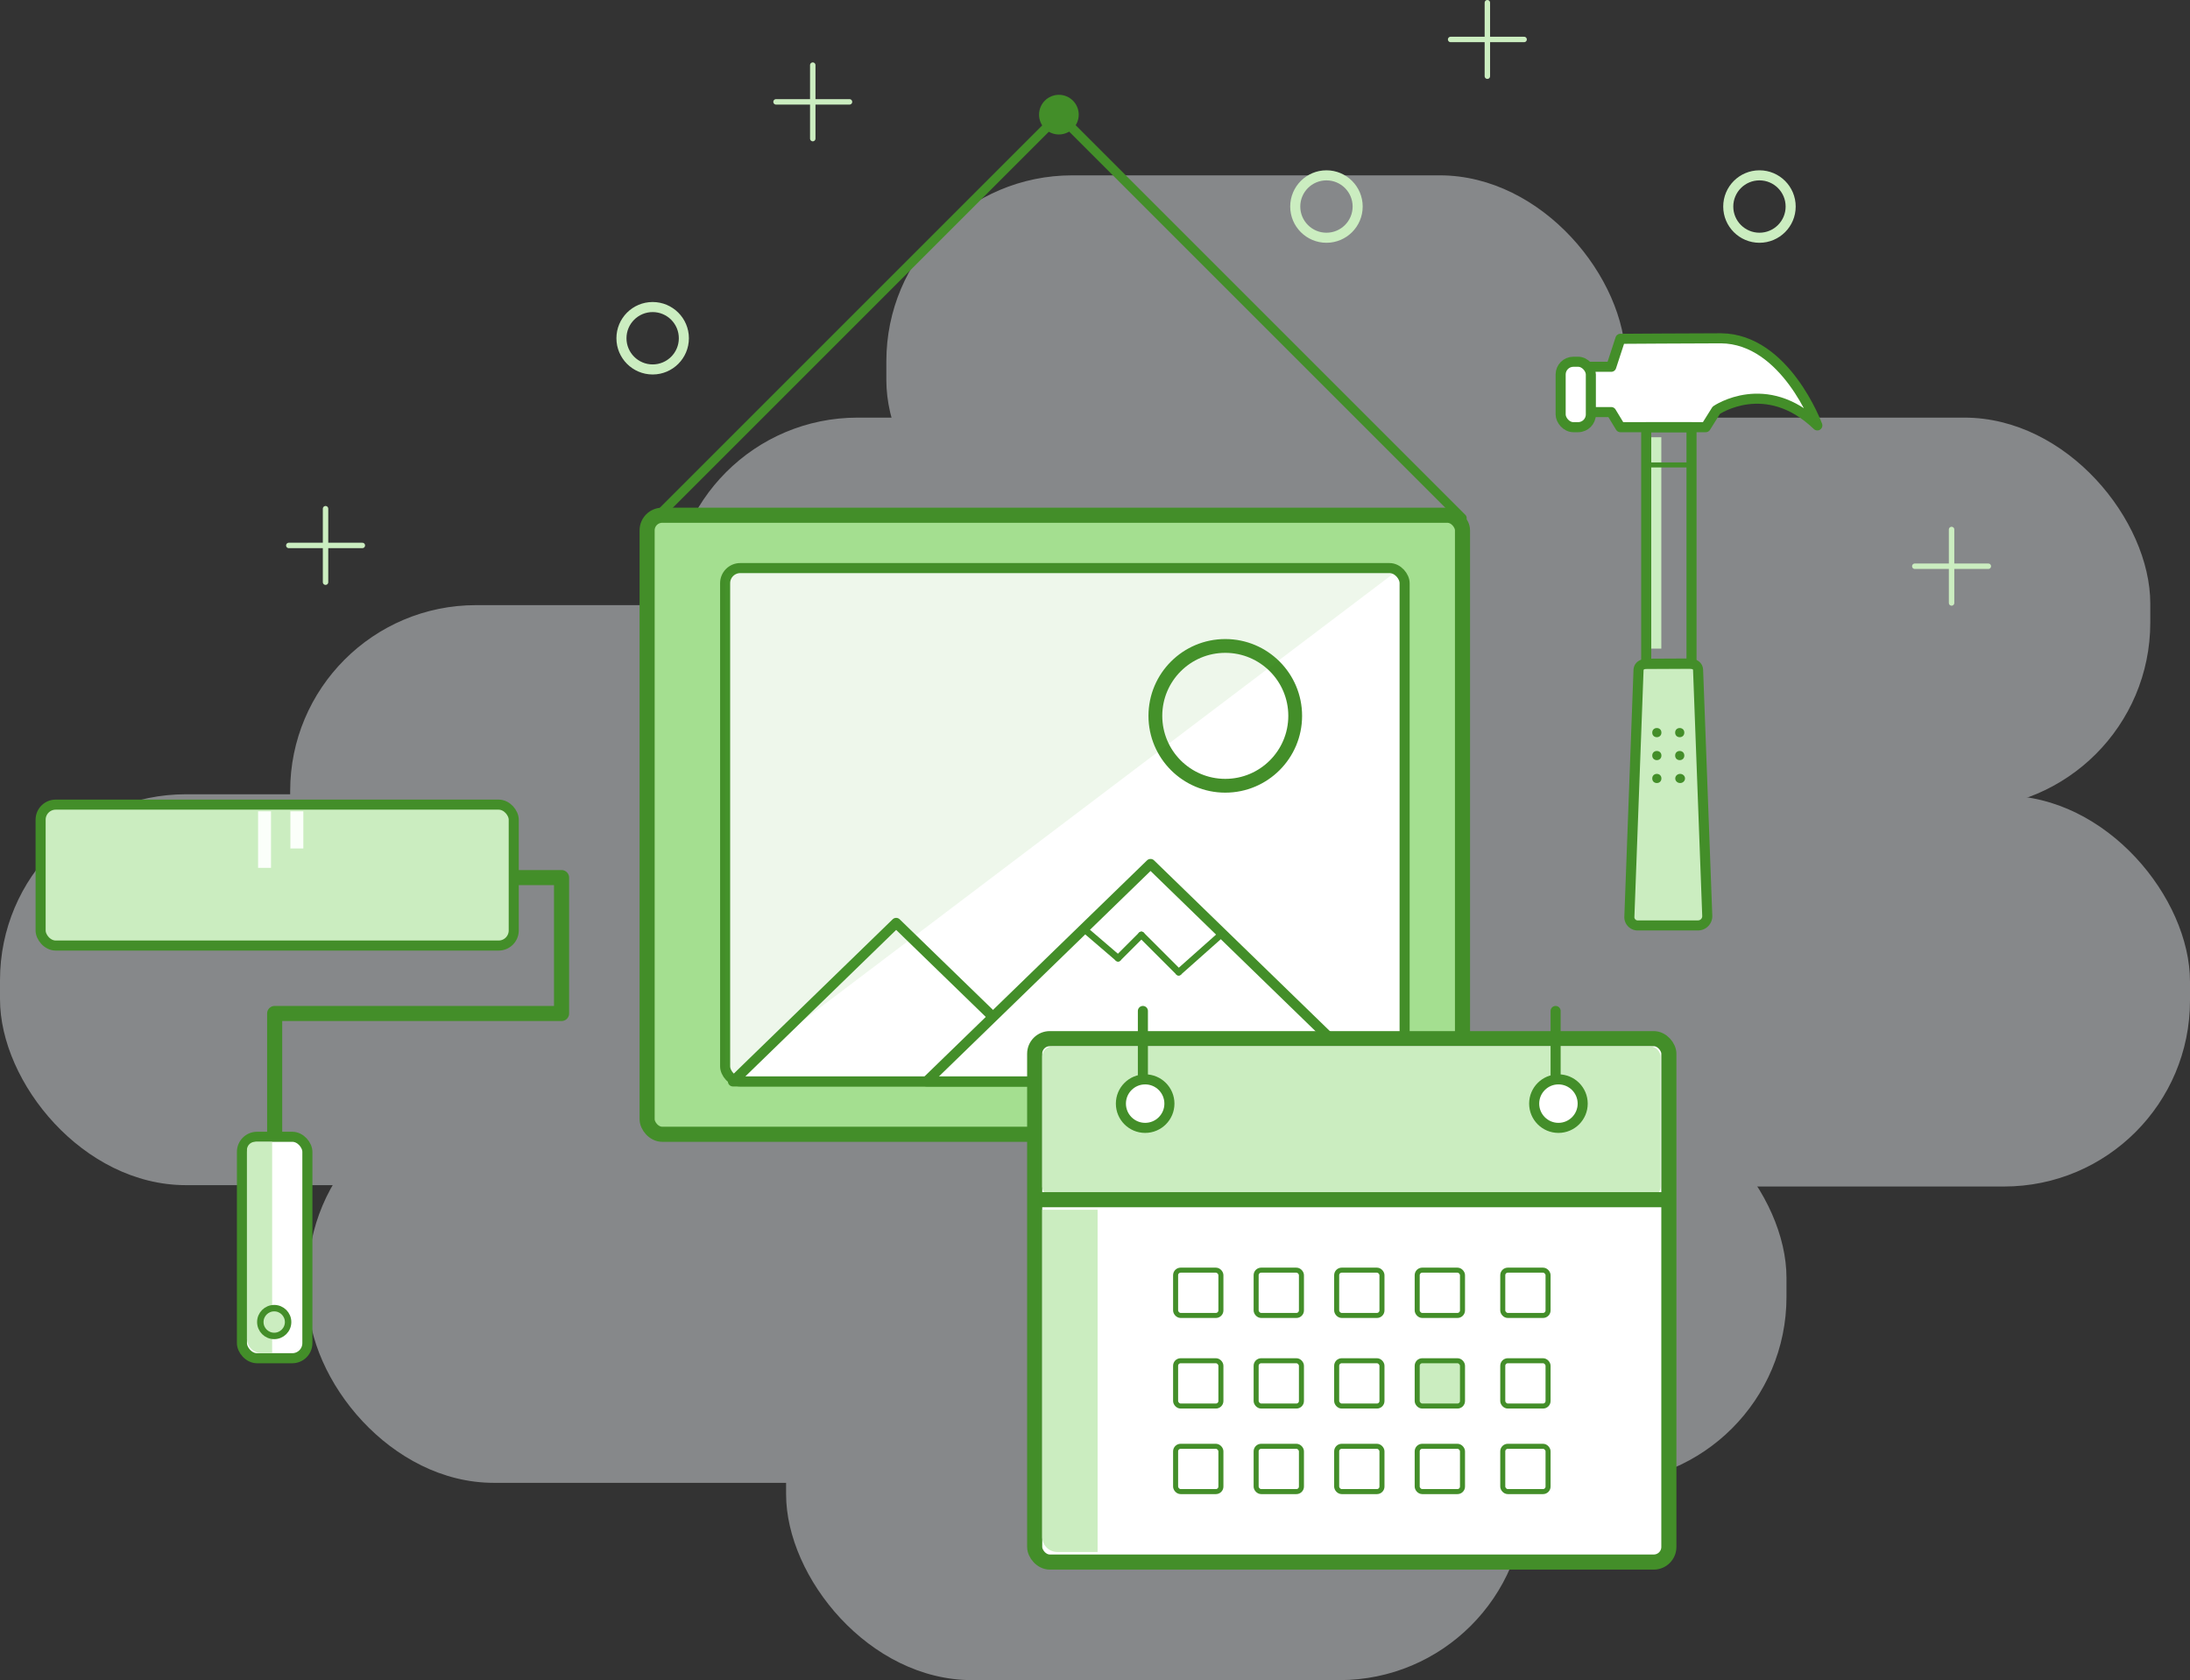 <svg xmlns="http://www.w3.org/2000/svg" viewBox="0 0 435.11 333.84"><rect x="0" y="0" width="435.11" height="333.84" fill="#333333" stroke="none"/><defs><style>.cls-1{opacity:0.46;}.cls-2{fill:#e8ebef;}.cls-10,.cls-12,.cls-16,.cls-19,.cls-21,.cls-3,.cls-4,.cls-8{fill:none;}.cls-3,.cls-4{stroke:#cbedc0;}.cls-12,.cls-14,.cls-21,.cls-22,.cls-23,.cls-3,.cls-4{stroke-linecap:round;}.cls-10,.cls-11,.cls-12,.cls-13,.cls-14,.cls-16,.cls-17,.cls-18,.cls-19,.cls-21,.cls-22,.cls-23,.cls-3,.cls-4,.cls-5,.cls-6,.cls-8{stroke-linejoin:round;}.cls-3{stroke-width:1.08px;}.cls-21,.cls-4,.cls-5,.cls-6,.cls-8{stroke-width:2px;}.cls-17,.cls-18,.cls-23,.cls-5,.cls-9{fill:#cbedc0;}.cls-10,.cls-11,.cls-12,.cls-13,.cls-14,.cls-16,.cls-17,.cls-18,.cls-20,.cls-21,.cls-22,.cls-23,.cls-5,.cls-6,.cls-8{stroke:#438e29;}.cls-13,.cls-14,.cls-20,.cls-22,.cls-6{fill:#fff;}.cls-7{fill:#438e29;}.cls-11{fill:#a4df90;}.cls-11,.cls-16,.cls-17,.cls-20{stroke-width:3px;}.cls-12{stroke-width:1.82px;}.cls-13{stroke-width:2.74px;}.cls-14{stroke-width:1.31px;}.cls-15{fill:#51af33;opacity:0.1;}.cls-18{stroke-width:1.28px;}.cls-19{stroke:#fbfffa;stroke-width:2.57px;}.cls-20{stroke-miterlimit:10;}</style></defs><title>Asset 17</title><g id="Layer_2" data-name="Layer 2"><g id="Layer_2-2" data-name="Layer 2"><g class="cls-1"><rect class="cls-2" x="61.18" y="216.97" width="293.76" height="77.67" rx="36.94" ry="36.94"/><rect class="cls-2" x="141.35" y="158.09" width="293.76" height="77.67" rx="36.94" ry="36.94"/><rect class="cls-2" x="133.46" y="82.98" width="293.76" height="77.67" rx="36.94" ry="36.94"/><rect class="cls-2" y="157.82" width="293.76" height="77.67" rx="36.94" ry="36.94"/><rect class="cls-2" x="57.65" y="120.24" width="293.76" height="77.67" rx="36.94" ry="36.94"/><rect class="cls-2" x="176.1" y="34.84" width="146.88" height="77.67" rx="36.94" ry="36.94"/><rect class="cls-2" x="156.18" y="256.17" width="146.88" height="77.67" rx="36.94" ry="36.94"/></g><line class="cls-3" x1="302.81" y1="7.84" x2="288.21" y2="7.84"/><line class="cls-3" x1="295.51" y1="0.54" x2="295.51" y2="15.14"/><line class="cls-3" x1="395.04" y1="112.51" x2="380.43" y2="112.51"/><line class="cls-3" x1="387.74" y1="105.21" x2="387.74" y2="119.81"/><line class="cls-3" x1="168.78" y1="20.24" x2="154.18" y2="20.24"/><line class="cls-3" x1="161.48" y1="12.94" x2="161.48" y2="27.54"/><line class="cls-3" x1="71.99" y1="108.38" x2="57.38" y2="108.38"/><line class="cls-3" x1="64.68" y1="101.08" x2="64.68" y2="115.68"/><circle class="cls-4" cx="263.54" cy="41.04" r="6.2"/><circle class="cls-4" cx="349.57" cy="41.04" r="6.2"/><circle class="cls-4" cx="129.67" cy="67.21" r="6.2"/><path class="cls-5" d="M327.36,131.88c-1,0-1.82.37-1.82,1.38l-1.82,49a1.66,1.66,0,0,0,1.82,1.62h11.85A1.84,1.84,0,0,0,339.2,182l-1.82-48.77c0-1-.82-1.39-1.82-1.39Z"/><path class="cls-6" d="M361.07,84.53s-6.31-17.19-19.13-17.31c-4.61,0-20,.1-20,.1l-1.82,5.56h-5v9h5l1.82,3h16.95L341,81.51S350.86,74.72,361.07,84.53Z"/><rect class="cls-6" x="310.07" y="71.88" width="6" height="13" rx="2.53" ry="2.53"/><circle class="cls-7" cx="329.18" cy="154.68" r="0.91"/><circle class="cls-7" cx="329.18" cy="145.57" r="0.91"/><circle class="cls-7" cx="333.73" cy="145.57" r="0.91"/><circle class="cls-7" cx="329.18" cy="150.13" r="0.91"/><ellipse class="cls-7" cx="333.81" cy="154.68" rx="0.97" ry="0.91"/><circle class="cls-7" cx="333.73" cy="150.13" r="0.91"/><rect class="cls-8" x="327.07" y="84.88" width="9" height="47"/><rect class="cls-9" x="308.07" y="106.88" width="42" height="2" transform="translate(221.19 436.95) rotate(-90)"/><line class="cls-10" x1="327.07" y1="92.38" x2="336.07" y2="92.38"/><rect class="cls-11" x="128.57" y="102.38" width="162" height="123" rx="3" ry="3"/><rect class="cls-6" x="144.07" y="112.88" width="135" height="102" rx="3" ry="3"/><line class="cls-12" x1="129.94" y1="103.33" x2="210.41" y2="22.86"/><line class="cls-12" x1="210.67" y1="23.12" x2="290.49" y2="102.94"/><polygon class="cls-6" points="178.05 183.38 210.49 214.88 145.62 214.88 178.05 183.38"/><polygon class="cls-6" points="228.59 171.67 273.08 214.88 184.09 214.88 228.59 171.67"/><circle class="cls-13" cx="243.44" cy="142.24" r="13.89"/><line class="cls-14" x1="215.66" y1="184.84" x2="222.14" y2="190.4"/><line class="cls-14" x1="226.77" y1="185.77" x2="222.14" y2="190.4"/><line class="cls-14" x1="226.77" y1="185.77" x2="234.18" y2="193.18"/><line class="cls-14" x1="234.18" y1="193.18" x2="242.52" y2="185.77"/><polygon class="cls-15" points="144.07 113.88 144.07 214.49 276.97 113.88 144.07 113.88"/><circle class="cls-7" cx="210.38" cy="22.78" r="3.94"/><polyline class="cls-16" points="95.07 174.38 111.57 174.38 111.57 201.38 54.57 201.38 54.57 234.88"/><rect class="cls-5" x="8.07" y="159.88" width="94" height="28" rx="3" ry="3"/><rect class="cls-6" x="48.07" y="225.88" width="13" height="44" rx="3" ry="3"/><ellipse class="cls-17" cx="5.26" cy="173.46" rx="2.01"/><path class="cls-9" d="M50.69,226.88h3.38a0,0,0,0,1,0,0v42a0,0,0,0,1,0,0H52a2.93,2.93,0,0,1-2.93-2.93V228.5A1.62,1.62,0,0,1,50.69,226.88Z"/><circle class="cls-18" cx="54.48" cy="262.69" r="2.76"/><line class="cls-19" x1="58.98" y1="161.21" x2="58.98" y2="168.59"/><line class="cls-19" x1="52.56" y1="161.21" x2="52.56" y2="172.44"/><rect class="cls-20" x="205.57" y="206.38" width="126" height="104" rx="3" ry="3"/><rect class="cls-9" x="207.07" y="207.94" width="122.86" height="29.86" rx="2" ry="2"/><line class="cls-20" x1="206.07" y1="238.38" x2="332.07" y2="238.38"/><line class="cls-21" x1="227.07" y1="214.88" x2="227.07" y2="200.88"/><line class="cls-21" x1="309.07" y1="214.88" x2="309.07" y2="200.88"/><path class="cls-9" d="M207.07,240.38h11a0,0,0,0,1,0,0v68a0,0,0,0,1,0,0h-8a3,3,0,0,1-3-3v-65A0,0,0,0,1,207.07,240.38Z"/><rect class="cls-22" x="233.57" y="287.38" width="9" height="9" rx="1" ry="1"/><rect class="cls-22" x="249.57" y="287.38" width="9" height="9" rx="1" ry="1"/><rect class="cls-22" x="265.57" y="287.38" width="9" height="9" rx="1" ry="1"/><rect class="cls-22" x="281.57" y="287.38" width="9" height="9" rx="1" ry="1"/><rect class="cls-22" x="298.57" y="287.38" width="9" height="9" rx="1" ry="1"/><rect class="cls-22" x="233.57" y="270.38" width="9" height="9" rx="1" ry="1"/><rect class="cls-22" x="249.57" y="270.38" width="9" height="9" rx="1" ry="1"/><rect class="cls-22" x="249.57" y="252.38" width="9" height="9" rx="1" ry="1"/><rect class="cls-22" x="233.57" y="252.38" width="9" height="9" rx="1" ry="1"/><rect class="cls-22" x="265.57" y="270.38" width="9" height="9" rx="1" ry="1"/><rect class="cls-23" x="281.57" y="270.38" width="9" height="9" rx="1" ry="1"/><rect class="cls-22" x="298.57" y="270.38" width="9" height="9" rx="1" ry="1"/><rect class="cls-22" x="298.57" y="252.38" width="9" height="9" rx="1" ry="1"/><rect class="cls-22" x="281.57" y="252.38" width="9" height="9" rx="1" ry="1"/><rect class="cls-22" x="265.57" y="252.38" width="9" height="9" rx="1" ry="1"/><circle class="cls-6" cx="227.52" cy="219.29" r="4.82"/><circle class="cls-6" cx="309.63" cy="219.29" r="4.82"/></g></g></svg>